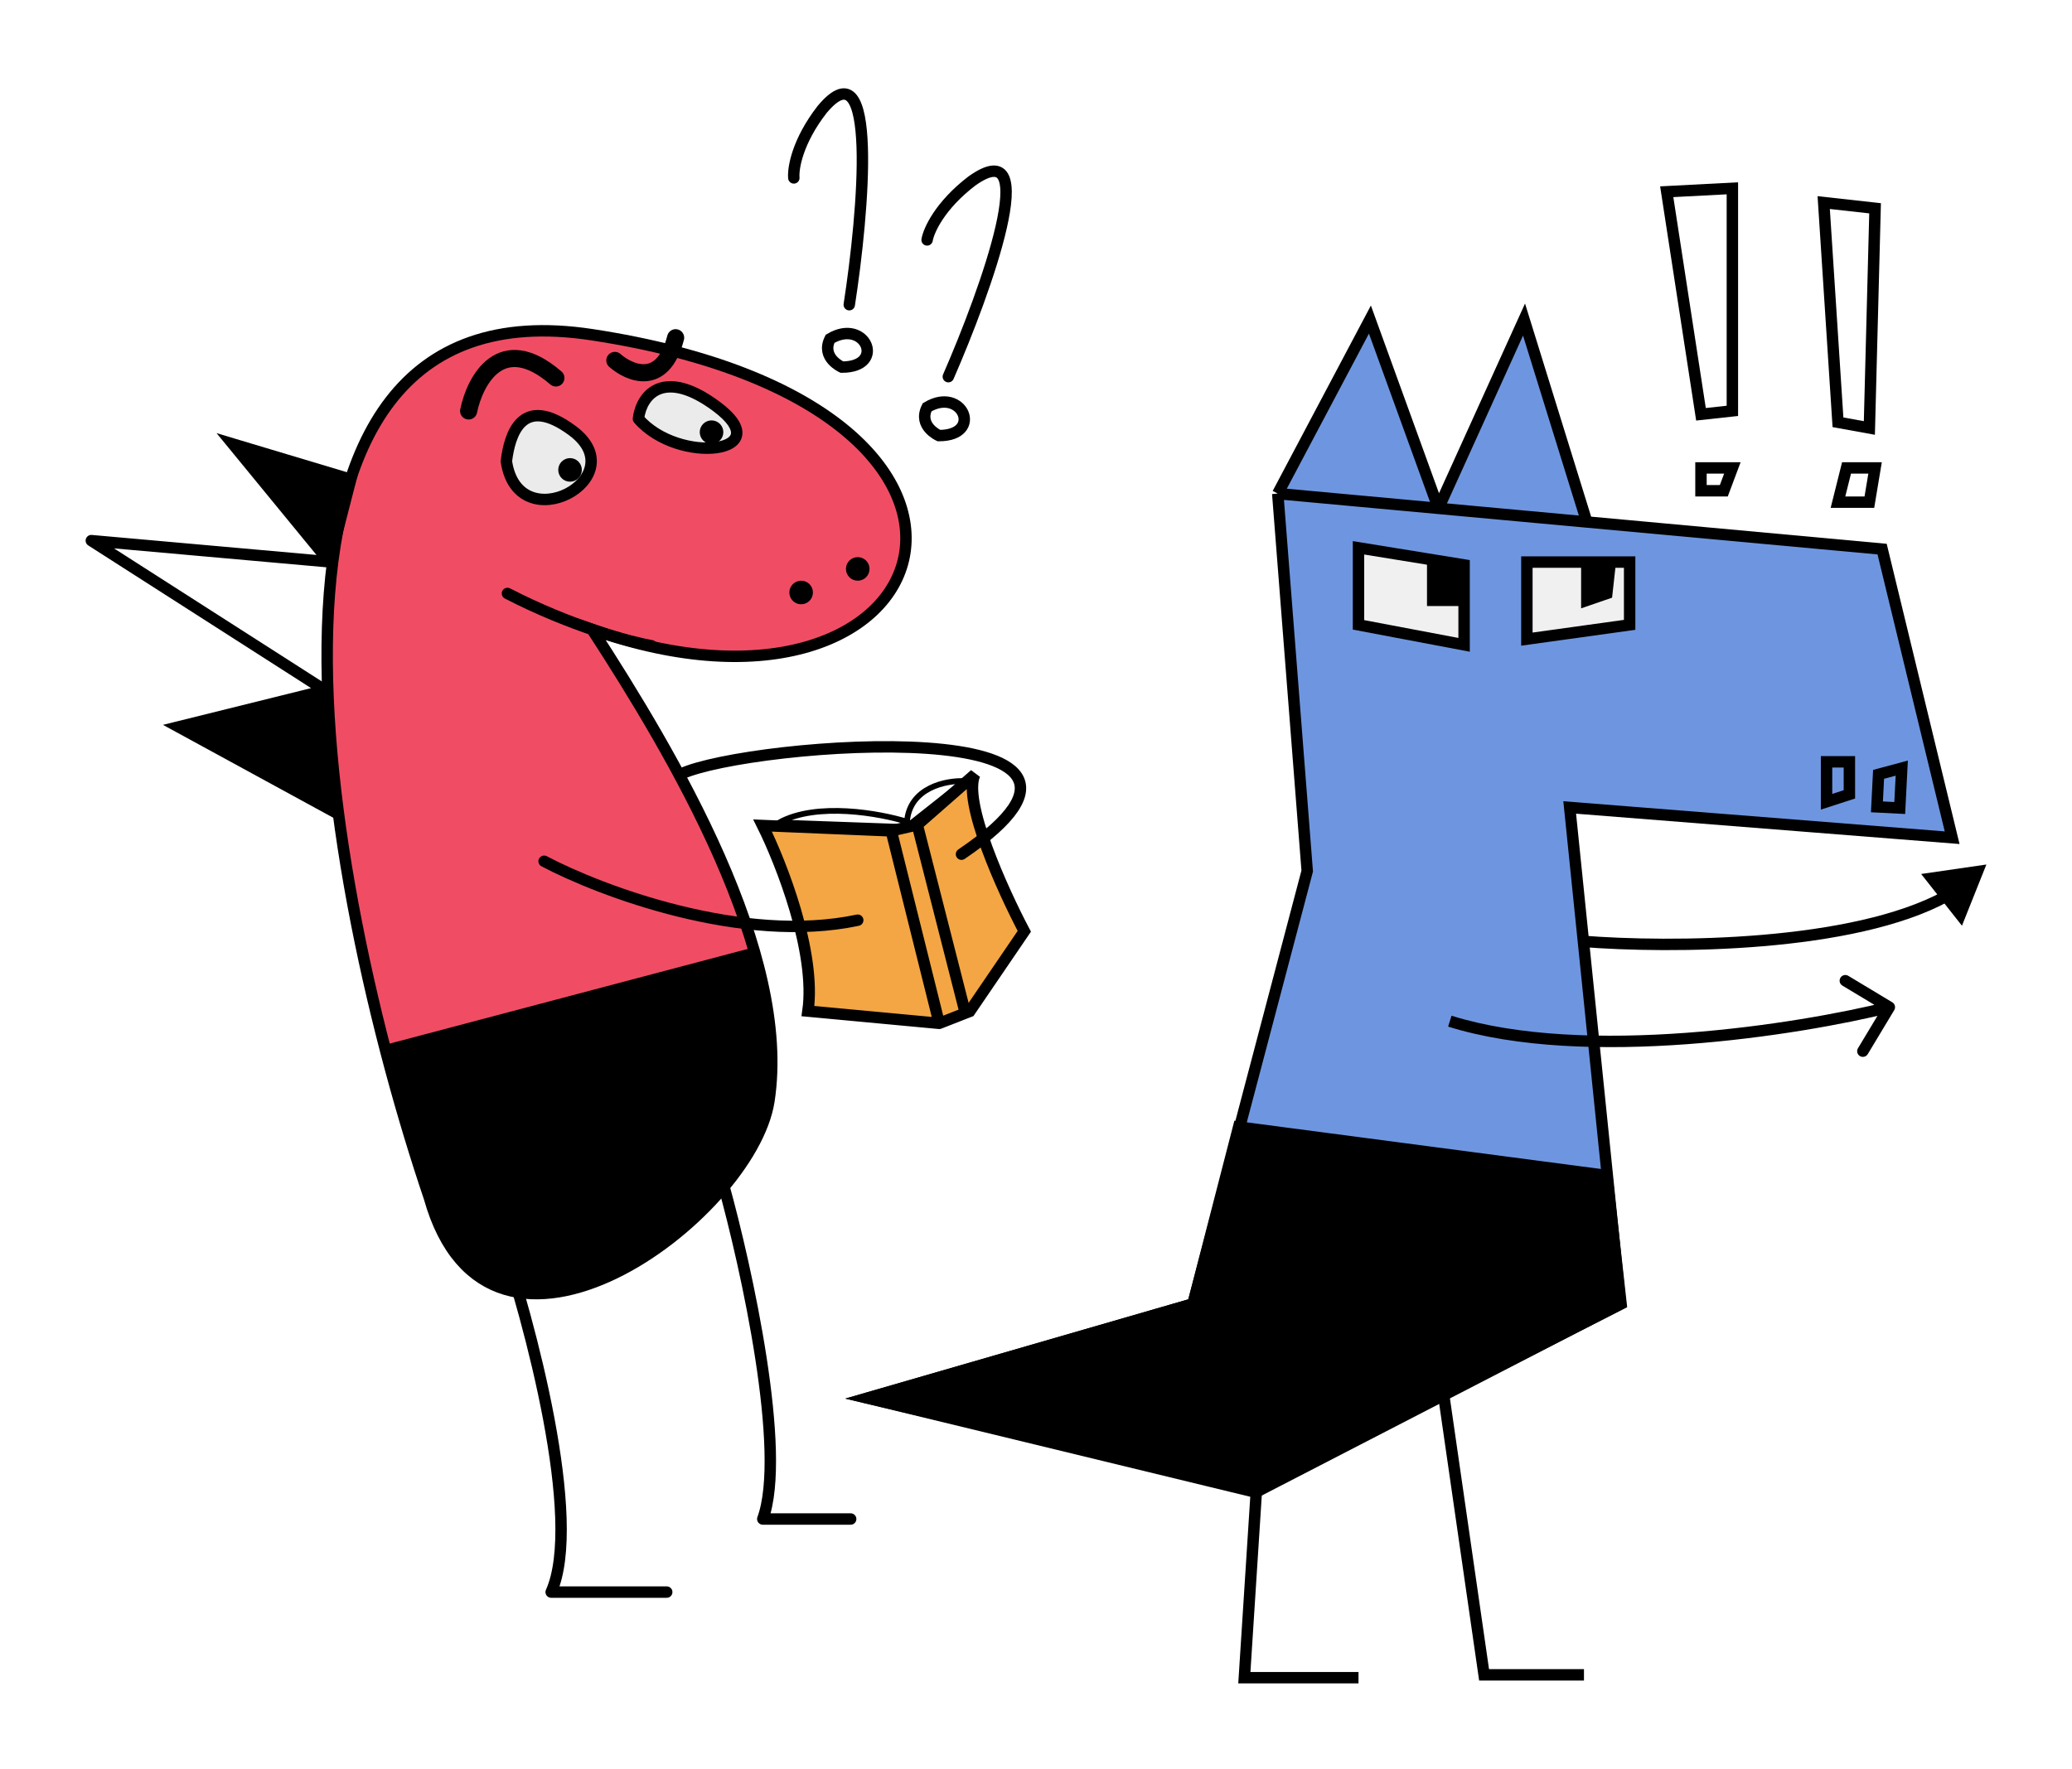 <svg width="363" height="310" viewBox="0 0 363 310" fill="none" xmlns="http://www.w3.org/2000/svg">
<g filter="url(#filter0_d_118_2)">
<path d="M158.894 139.999C159.374 133.981 165.797 132.743 168.948 132.876L158.761 140.932L136.525 140.131C143.13 136.51 154.19 138.535 158.894 139.999Z" stroke="black" stroke-linecap="round"/>
<path d="M141.546 173.186C143.017 162.896 136.859 147.217 133.595 140.664L156.139 141.603L160.7 140.543L170.781 131.712C168.597 136.421 175.651 152 179.452 159.201L169.886 173.242L169.12 173.541L164.548 175.332L141.546 173.186Z" fill="#F3A643"/>
<path d="M164.548 175.332L141.546 173.186C143.017 162.896 136.859 147.217 133.595 140.664L156.139 141.603M164.548 175.332L156.139 141.603M164.548 175.332L169.12 173.541M160.7 140.543L170.781 131.712C168.597 136.421 175.651 152 179.452 159.201L169.886 173.242L169.12 173.541M160.7 140.543L156.139 141.603M160.7 140.543L169.12 173.541" stroke="black" stroke-width="2" stroke-linecap="round"/>
<path d="M103.726 54.658C36.632 44.413 56.766 151.195 75.219 205.867C85.757 243.463 131.585 209.201 134.711 188.928C138.702 163.039 117.91 128.197 103.726 106.301C165.697 128.197 187.593 67.466 103.726 54.658Z" fill="#F04D64" stroke="black" stroke-width="2"/>
<path d="M114.14 109.163C110.388 108.51 100.086 105.764 88.899 99.998" stroke="black" stroke-width="2" stroke-linecap="round"/>
<path d="M88.712 76.836C89.263 72.291 91.356 64.855 100.28 71.465C111.435 79.728 90.778 90.882 88.712 76.836Z" fill="#EBEBEB" stroke="black" stroke-width="2" stroke-linecap="round"/>
<path d="M111.848 69.399C112.399 64.855 116.558 60.581 125.482 67.191C136.636 75.454 118.872 77.52 111.848 69.399Z" fill="#EBEBEB"/>
<path d="M111.848 69.399L110.855 69.279C110.821 69.559 110.907 69.84 111.092 70.053L111.848 69.399ZM125.482 67.191L126.077 66.388L125.482 67.191ZM112.841 69.519C113.09 67.46 114.127 65.686 115.867 65.052C117.618 64.414 120.524 64.763 124.886 67.995L126.077 66.388C121.516 63.009 117.88 62.19 115.183 63.172C112.475 64.159 111.157 66.793 110.855 69.279L112.841 69.519ZM124.886 67.995C126.231 68.991 127.079 69.85 127.561 70.555C128.044 71.263 128.104 71.728 128.059 71.998C128.017 72.249 127.849 72.532 127.397 72.811C126.936 73.095 126.244 73.326 125.347 73.448C123.558 73.691 121.181 73.472 118.824 72.692C116.47 71.915 114.214 70.606 112.604 68.745L111.092 70.053C112.994 72.253 115.592 73.731 118.196 74.591C120.796 75.451 123.481 75.72 125.617 75.43C126.682 75.285 127.669 74.992 128.446 74.513C129.234 74.028 129.867 73.307 130.031 72.33C130.192 71.371 129.865 70.383 129.212 69.427C128.558 68.47 127.521 67.457 126.077 66.388L124.886 67.995Z" fill="black"/>
<path d="M82.102 68.017C83.204 62.647 87.804 53.971 97.388 62.233" stroke="black" stroke-width="3" stroke-linecap="round"/>
<path d="M107.717 59.162C110.335 61.464 116.13 63.893 118.365 55.184" stroke="black" stroke-width="3" stroke-linecap="round"/>
<circle cx="140.355" cy="99.829" r="2.066" fill="black"/>
<circle cx="99.867" cy="78.346" r="2.066" fill="black"/>
<circle cx="124.656" cy="71.736" r="2.066" fill="black"/>
<circle cx="150.27" cy="95.698" r="2.066" fill="black"/>
<path d="M95.323 146.927C105.238 152.16 130.109 161.552 150.27 157.255" stroke="black" stroke-width="2" stroke-linecap="round"/>
<path d="M119.285 131.641C131.411 126.025 205.631 120.486 168.448 145.688" stroke="black" stroke-width="2" stroke-linecap="round"/>
<path d="M131.679 162.626L67.642 179.565C70.121 190.995 76.566 214.847 82.515 218.813C88.465 222.779 94.359 222.944 96.562 222.531C101.382 222.118 114.162 217.904 126.721 204.353C139.281 190.802 135.259 170.889 131.679 162.626Z" fill="black" stroke="black"/>
<path d="M87.473 211.79C92.844 227.627 102.181 262.44 96.562 275H116.806" stroke="black" stroke-width="2" stroke-linecap="round" stroke-linejoin="round"/>
<path d="M126.721 203.527C130.806 218.225 137.907 250.536 133.634 262.193H149.031" stroke="black" stroke-width="2" stroke-linecap="round" stroke-linejoin="round"/>
<path d="M40.788 73.801L61.445 79.999L57.727 94.458L16 90.74L57 117L59 138.5L31.286 123.378L57 117L16 90.74L57.727 94.458L40.788 73.801Z" fill="black"/>
<path d="M61.445 79.999L62.414 80.248L62.653 79.317L61.733 79.041L61.445 79.999ZM40.788 73.801L41.076 72.844L37.938 71.902L40.015 74.436L40.788 73.801ZM57.727 94.458L57.638 95.454L58.484 95.53L58.696 94.707L57.727 94.458ZM16 90.74L16.089 89.744C15.63 89.703 15.203 89.981 15.054 90.417C14.905 90.853 15.073 91.334 15.461 91.582L16 90.74ZM57 117L57.996 116.907L57.95 116.421L57.539 116.158L57 117ZM31.286 123.378L31.045 122.407L28.553 123.026L30.807 124.256L31.286 123.378ZM59 138.5L58.521 139.378L60.17 140.277L59.996 138.407L59 138.5ZM61.733 79.041L41.076 72.844L40.501 74.759L61.158 80.956L61.733 79.041ZM40.015 74.436L56.954 95.092L58.5 93.824L41.562 73.167L40.015 74.436ZM57.816 93.462L16.089 89.744L15.911 91.736L57.638 95.454L57.816 93.462ZM15.461 91.582L56.461 117.842L57.539 116.158L16.539 89.898L15.461 91.582ZM56.759 116.029L31.045 122.407L31.527 124.349L57.241 117.971L56.759 116.029ZM30.807 124.256L58.521 139.378L59.479 137.622L31.765 122.5L30.807 124.256ZM59.996 138.407L57.996 116.907L56.004 117.093L58.004 138.593L59.996 138.407ZM58.696 94.707L62.414 80.248L60.477 79.749L56.758 94.209L58.696 94.707Z" fill="black"/>
<path d="M164.489 72.334C164.489 72.334 160.771 70.681 162.423 67.376C168.62 63.658 172.339 72.334 164.489 72.334Z" stroke="black" stroke-width="2" stroke-linecap="round"/>
<path d="M166.142 62.006C172.752 46.857 182.832 18.791 170.273 27.715C164.654 32.012 162.699 36.391 162.423 38.044" stroke="black" stroke-width="2" stroke-linecap="round"/>
<path d="M147.489 60.334C147.489 60.334 143.771 58.681 145.423 55.376C151.62 51.658 155.339 60.334 147.489 60.334Z" stroke="black" stroke-width="2" stroke-linecap="round"/>
<path d="M148.787 49.396C151.311 33.062 153.892 3.352 144.027 15.187C139.692 20.775 138.919 25.509 139.075 27.177" stroke="black" stroke-width="2" stroke-linecap="round"/>
</g>
<g filter="url(#filter1_d_118_2)">
<path d="M229.015 148.637L223.85 82.5L240 52L252 85.086L267 52L278 87.474L329.733 92.226L342 142.801L275 137.5L283.893 224.5L220 257.5L152 241L209 224.5L229.015 148.637Z" fill="#6E96E0"/>
<path d="M223.85 82.5L229.015 148.637L209 224.5L152 241L220 257.5L283.893 224.5L275 137.5L342 142.801L329.733 92.226L278 87.474M223.85 82.5L240 52L252 85.086M223.85 82.5L252 85.086M252 85.086L267 52L278 87.474M252 85.086L278 87.474" stroke="black" stroke-width="2"/>
<path d="M281.5 202L217 193.5L209 224.5L152 241L220 257L284 224.5L281.5 202Z" fill="black" stroke="black" stroke-width="2"/>
<path d="M238 105.5V92L256.5 95V109L238 105.5Z" fill="#F0F0F0" stroke="black" stroke-width="2"/>
<path d="M267.5 108V94.5H285.5V105.5L267.5 108Z" fill="#F0F0F0" stroke="black" stroke-width="2"/>
<path d="M320 136.5V129.5H324V135.204L320 136.5Z" stroke="black" stroke-width="2"/>
<path d="M251 101.204V95.5H255V101.204H251Z" fill="black" stroke="black" stroke-width="2"/>
<path d="M278 101.204V95.5H282L281.5 100L278 101.204Z" fill="black" stroke="black" stroke-width="2"/>
<path d="M333.175 130.606L332.82 137.597L328.825 137.394L329.114 131.698L333.175 130.606Z" stroke="black" stroke-width="2"/>
<path d="M331.857 173.016C332.142 172.542 331.989 171.928 331.516 171.643L323.804 167.003C323.331 166.718 322.716 166.871 322.432 167.344C322.147 167.817 322.3 168.432 322.773 168.717L329.628 172.841L325.503 179.696C325.218 180.169 325.371 180.784 325.844 181.068C326.317 181.353 326.932 181.2 327.217 180.727L331.857 173.016ZM253.701 175.904C265.766 179.685 281.226 180.041 295.575 178.985C309.944 177.927 323.308 175.443 331.241 173.47L330.759 171.53C322.928 173.477 309.676 175.941 295.428 176.99C281.159 178.041 266.001 177.662 254.299 173.996L253.701 175.904Z" fill="black"/>
<path d="M348 147.5L336.573 149.158L343.722 158.225L348 147.5ZM276.921 161.939C284.945 162.577 296.896 162.835 308.904 161.816C320.88 160.8 333.048 158.503 341.411 153.95L340.455 152.193C332.471 156.539 320.65 158.812 308.735 159.823C296.851 160.832 285.01 160.576 277.079 159.945L276.921 161.939Z" fill="black"/>
<path d="M222.375 222L218 290H238" stroke="black" stroke-width="2"/>
<path d="M253 241L260 289.5H277.5" stroke="black" stroke-width="2"/>
<path d="M298 82V78H303.5L302 82H298Z" stroke="black" stroke-width="2"/>
<path d="M303.5 29V68L298 68.6L292 29.6L303.5 29Z" stroke="black" stroke-width="2"/>
<path d="M322 84L323.5 78H328.5L327.5 84H322Z" stroke="black" stroke-width="2"/>
<path d="M319.5 31.5L322 70L327.5 71L328.5 32.5L319.5 31.5Z" stroke="black" stroke-width="2"/>
</g>
<defs>
<filter id="filter0_d_118_2" x="0" y="0.472" width="195.617" height="294.528" filterUnits="userSpaceOnUse" color-interpolation-filters="sRGB">
<feFlood flood-opacity="0" result="BackgroundImageFix"/>
<feColorMatrix in="SourceAlpha" type="matrix" values="0 0 0 0 0 0 0 0 0 0 0 0 0 0 0 0 0 0 127 0" result="hardAlpha"/>
<feOffset dy="4"/>
<feGaussianBlur stdDeviation="7.5"/>
<feComposite in2="hardAlpha" operator="out"/>
<feColorMatrix type="matrix" values="0 0 0 0 0 0 0 0 0 0 0 0 0 0 0 0 0 0 0.25 0"/>
<feBlend mode="normal" in2="BackgroundImageFix" result="effect1_dropShadow_118_2"/>
<feBlend mode="normal" in="SourceGraphic" in2="effect1_dropShadow_118_2" result="shape"/>
</filter>
<filter id="filter1_d_118_2" x="133.059" y="16.947" width="229.941" height="293.054" filterUnits="userSpaceOnUse" color-interpolation-filters="sRGB">
<feFlood flood-opacity="0" result="BackgroundImageFix"/>
<feColorMatrix in="SourceAlpha" type="matrix" values="0 0 0 0 0 0 0 0 0 0 0 0 0 0 0 0 0 0 127 0" result="hardAlpha"/>
<feOffset dy="4"/>
<feGaussianBlur stdDeviation="7.5"/>
<feComposite in2="hardAlpha" operator="out"/>
<feColorMatrix type="matrix" values="0 0 0 0 0 0 0 0 0 0 0 0 0 0 0 0 0 0 0.25 0"/>
<feBlend mode="normal" in2="BackgroundImageFix" result="effect1_dropShadow_118_2"/>
<feBlend mode="normal" in="SourceGraphic" in2="effect1_dropShadow_118_2" result="shape"/>
</filter>
</defs>
</svg>
